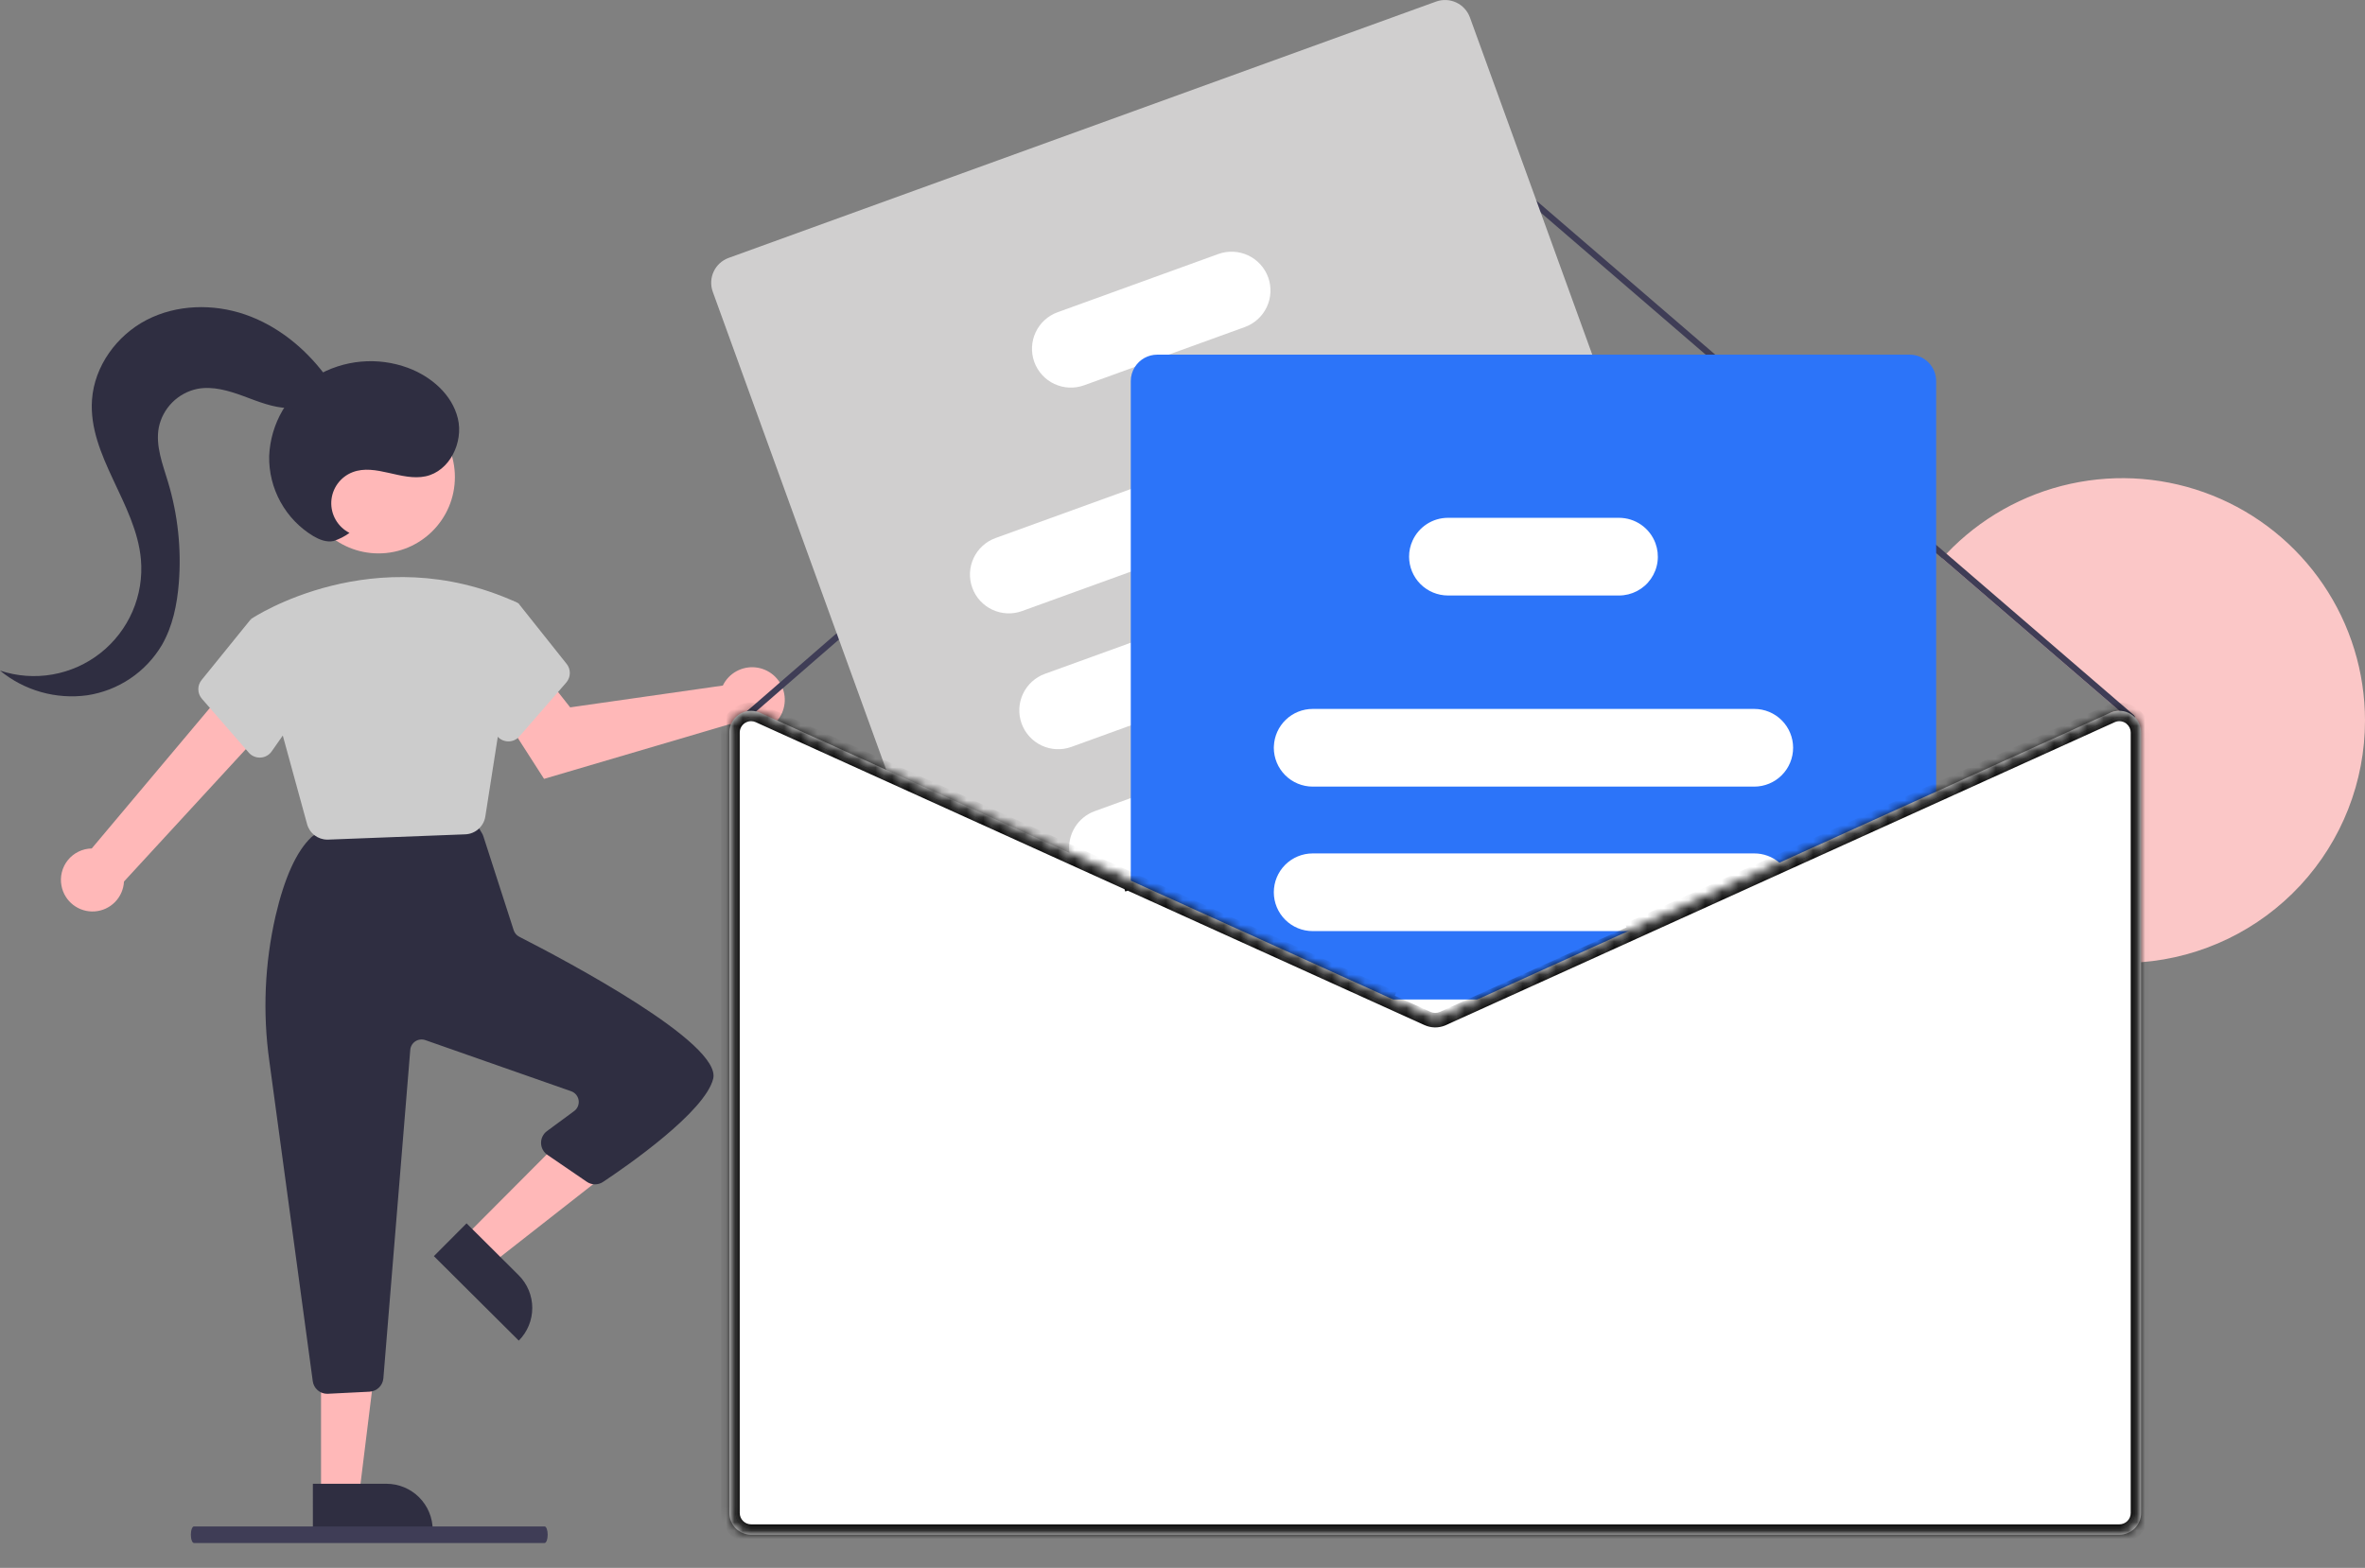 <svg width="285" height="189" viewBox="0 0 285 189" fill="none" xmlns="http://www.w3.org/2000/svg">
<rect x="0" y="0" width="285" height="189" fill="#808080" stroke="none"/>
<path d="M285 86.857C285 94.217 282.222 101.306 277.22 106.707C272.218 112.108 265.361 115.423 258.02 115.989C257.772 116.008 257.521 116.026 257.27 116.038V88.307C257.27 88.029 257.209 87.756 257.089 87.505C256.97 87.255 256.796 87.035 256.581 86.861C256.556 86.835 256.528 86.812 256.498 86.793C256.471 86.771 256.442 86.751 256.412 86.733C256.149 86.564 255.847 86.463 255.535 86.44C255.223 86.417 254.91 86.473 254.625 86.602L254.314 85.92C254.654 85.766 255.023 85.685 255.397 85.684L234.052 67.303C234.217 67.116 234.389 66.932 234.562 66.749C238.586 62.508 243.789 59.572 249.5 58.319C255.211 57.065 261.166 57.552 266.597 59.718C272.028 61.883 276.684 65.626 279.965 70.464C283.246 75.302 284.999 81.012 285 86.857V86.857Z" fill="#FBC7C7"/>
<path d="M7.411 106.78C7.305 106.238 7.319 105.679 7.452 105.143C7.586 104.607 7.835 104.106 8.183 103.677C8.53 103.248 8.968 102.9 9.465 102.658C9.961 102.415 10.505 102.285 11.057 102.276L27.906 82.227L32.112 87.603L14.941 106.262C14.895 107.191 14.51 108.071 13.859 108.735C13.207 109.399 12.335 109.801 11.406 109.864C10.478 109.928 9.559 109.649 8.823 109.081C8.086 108.512 7.584 107.694 7.411 106.78H7.411Z" fill="#FFB8B8"/>
<path d="M87.419 82.103C87.301 82.273 87.197 82.453 87.107 82.639L68.71 85.268L65.916 81.723L60.013 85.238L65.562 93.887L87.999 87.275C88.591 87.811 89.332 88.154 90.124 88.258C90.916 88.363 91.721 88.224 92.432 87.86C93.142 87.496 93.726 86.924 94.103 86.221C94.481 85.517 94.636 84.716 94.547 83.922C94.458 83.129 94.13 82.382 93.605 81.779C93.081 81.177 92.386 80.749 91.612 80.551C90.838 80.354 90.022 80.396 89.273 80.673C88.524 80.951 87.877 81.449 87.419 82.103Z" fill="#FFB8B8"/>
<path d="M55.994 149.091L59.25 152.331L73.302 141.321L68.497 136.539L55.994 149.091Z" fill="#FFB8B8"/>
<path d="M62.518 161.603L52.286 151.419L56.223 147.467L62.501 153.716C63.02 154.233 63.432 154.847 63.714 155.523C63.996 156.199 64.142 156.924 64.143 157.656C64.145 158.388 64.002 159.114 63.723 159.791C63.444 160.468 63.035 161.084 62.518 161.603L62.518 161.603Z" fill="#2F2E41"/>
<path d="M38.689 180.171H43.283L45.469 162.458H38.688L38.689 180.171Z" fill="#FFB8B8"/>
<path d="M52.143 184.435L37.705 184.436L37.704 178.859L46.564 178.859C47.297 178.859 48.022 179.003 48.699 179.283C49.376 179.564 49.991 179.974 50.509 180.492C51.027 181.01 51.438 181.625 51.718 182.301C51.999 182.978 52.143 183.703 52.143 184.435V184.435Z" fill="#2F2E41"/>
<path d="M37.69 166.49L32.458 127.912C31.639 122.082 31.893 116.151 33.207 110.413C34.281 105.801 35.732 102.606 37.519 100.918C37.801 100.653 38.162 100.488 38.547 100.449L55.825 98.65C56.157 98.615 56.493 98.677 56.792 98.826C57.092 98.976 57.342 99.207 57.515 99.494L58.083 100.44C58.151 100.555 58.207 100.677 58.248 100.805L61.901 112.125C61.956 112.296 62.044 112.454 62.16 112.591C62.276 112.728 62.419 112.84 62.579 112.921C68.33 115.857 87.012 125.765 85.943 130.04C84.939 134.057 75.534 140.57 72.675 142.47C72.384 142.665 72.041 142.767 71.691 142.765C71.341 142.762 70.999 142.654 70.711 142.455L65.966 139.21C65.734 139.051 65.544 138.84 65.411 138.593C65.278 138.346 65.206 138.07 65.201 137.79C65.196 137.509 65.258 137.231 65.383 136.98C65.507 136.728 65.69 136.51 65.916 136.344L69.188 133.933C69.389 133.786 69.545 133.586 69.64 133.357C69.736 133.127 69.766 132.876 69.73 132.63C69.693 132.384 69.589 132.153 69.431 131.961C69.272 131.769 69.064 131.625 68.83 131.542L51.256 125.378C51.058 125.309 50.848 125.286 50.64 125.31C50.432 125.335 50.233 125.407 50.058 125.521C49.882 125.635 49.736 125.788 49.628 125.967C49.521 126.147 49.456 126.348 49.44 126.557L46.199 166.147C46.163 166.571 45.975 166.968 45.669 167.265C45.363 167.561 44.96 167.737 44.534 167.759L39.521 168.009C39.49 168.011 39.46 168.012 39.43 168.012C39.004 168.013 38.593 167.86 38.272 167.58C37.952 167.299 37.745 166.912 37.69 166.49V166.49Z" fill="#2F2E41"/>
<path d="M45.614 66.709C50.697 66.709 54.818 62.59 54.818 57.509C54.818 52.428 50.697 48.308 45.614 48.308C40.531 48.308 36.41 52.428 36.41 57.509C36.41 62.59 40.531 66.709 45.614 66.709Z" fill="#FFB8B8"/>
<path d="M37.006 99.342L30.231 74.632L30.347 74.554C30.492 74.456 45.095 64.817 62.191 72.585L62.501 72.762L58.487 98.409C58.399 98.995 58.11 99.531 57.669 99.926C57.229 100.321 56.664 100.55 56.072 100.573L39.553 101.209C39.52 101.21 39.487 101.21 39.454 101.21C38.897 101.212 38.355 101.029 37.912 100.691C37.47 100.354 37.151 99.879 37.006 99.342V99.342Z" fill="#CCCCCC"/>
<path d="M29.973 90.718L24.331 84.232C24.059 83.921 23.906 83.523 23.899 83.11C23.891 82.696 24.03 82.294 24.291 81.973L30.189 74.689L34.717 75.923L37.118 84.322L32.741 90.573C32.588 90.792 32.387 90.974 32.153 91.103C31.92 91.233 31.659 91.307 31.392 91.32C31.361 91.322 31.329 91.323 31.298 91.323C31.047 91.323 30.798 91.269 30.57 91.165C30.341 91.061 30.137 90.909 29.973 90.718V90.718Z" fill="#CCCCCC"/>
<path d="M61.175 89.367C60.908 89.354 60.647 89.28 60.414 89.15C60.18 89.021 59.979 88.839 59.826 88.62L55.449 82.369L57.554 73.528L61.724 72.391L62.501 72.762L68.276 80.019C68.537 80.34 68.676 80.743 68.668 81.156C68.661 81.57 68.508 81.967 68.236 82.279L62.594 88.765C62.429 88.955 62.226 89.108 61.998 89.212C61.769 89.316 61.52 89.37 61.269 89.37C61.238 89.37 61.206 89.369 61.175 89.367Z" fill="#CCCCCC"/>
<path d="M257.27 86.471C257.274 86.564 257.241 86.655 257.18 86.726C257.116 86.801 257.024 86.848 256.925 86.856C256.826 86.863 256.727 86.831 256.652 86.767L255.397 85.684L234.052 67.303L174.186 15.74C173.844 15.448 173.409 15.288 172.96 15.289C172.51 15.289 172.076 15.451 171.735 15.744L91.116 85.759L90.389 86.388C90.361 86.413 90.33 86.433 90.296 86.448C90.236 86.475 90.17 86.485 90.104 86.478C90.011 86.469 89.924 86.424 89.861 86.355C89.828 86.318 89.803 86.275 89.787 86.228C89.772 86.182 89.765 86.133 89.768 86.084C89.771 86.035 89.784 85.987 89.806 85.943C89.827 85.898 89.858 85.859 89.895 85.827L89.996 85.737L171.244 15.178C171.722 14.769 172.33 14.543 172.959 14.541C173.588 14.54 174.197 14.763 174.677 15.171L234.562 66.749L257.139 86.198C257.178 86.232 257.21 86.273 257.233 86.321C257.256 86.368 257.268 86.419 257.27 86.471V86.471Z" fill="#3F3D56"/>
<path d="M211.752 97.533L210.767 94.821L207.371 85.456L200.057 65.291L191.88 42.752L177.135 2.098C176.845 1.305 176.253 0.659 175.488 0.302C174.723 -0.056 173.848 -0.095 173.054 0.191L87.8 31.091C87.007 31.38 86.36 31.972 86.003 32.737C85.645 33.502 85.606 34.377 85.893 35.17L106.799 92.805L107.154 93.79L129.099 103.732L135.267 106.527L136.267 106.98L162.382 118.813L163.394 118.446L180.522 112.239L206.36 102.874L209.841 101.612C210.635 101.323 211.281 100.732 211.64 99.967C211.998 99.202 212.038 98.327 211.752 97.533V97.533Z" fill="#D0CFCF"/>
<path d="M176.003 49.525C175.578 48.358 174.707 47.408 173.582 46.882C172.456 46.356 171.168 46.297 170 46.719L136.267 58.95L119.978 64.853C119.399 65.062 118.867 65.383 118.412 65.798C117.958 66.213 117.59 66.713 117.329 67.27C117.067 67.827 116.919 68.43 116.891 69.045C116.863 69.66 116.957 70.274 117.167 70.852C117.376 71.43 117.698 71.962 118.114 72.416C118.529 72.87 119.03 73.238 119.587 73.498C120.145 73.758 120.748 73.906 121.363 73.934C121.978 73.961 122.592 73.867 123.17 73.656L136.267 68.91L173.196 55.526C174.364 55.101 175.315 54.23 175.841 53.105C176.367 51.98 176.425 50.693 176.003 49.525V49.525Z" fill="white"/>
<path d="M181.943 65.902C181.517 64.735 180.647 63.785 179.521 63.259C178.396 62.733 177.108 62.675 175.939 63.096L170.225 65.168L136.267 77.477L125.917 81.227C124.75 81.651 123.799 82.521 123.273 83.645C122.747 84.77 122.69 86.057 123.113 87.224C123.536 88.391 124.405 89.343 125.53 89.87C126.654 90.396 127.942 90.455 129.11 90.033L136.267 87.438L179.136 71.899C179.233 71.866 179.327 71.825 179.421 71.783C180.509 71.306 181.375 70.433 181.844 69.341C182.312 68.249 182.347 67.019 181.943 65.902V65.902Z" fill="white"/>
<path d="M187.946 82.452C187.521 81.285 186.651 80.335 185.527 79.808C184.402 79.282 183.114 79.224 181.946 79.646L165.919 85.456L153.512 89.955L136.267 96.203L131.92 97.78C130.916 98.146 130.066 98.844 129.512 99.758C128.958 100.672 128.733 101.748 128.874 102.807C128.917 103.122 128.992 103.432 129.099 103.732L135.267 106.527L136.267 106.163H136.275L167.568 94.821L185.139 88.453C186.307 88.028 187.258 87.158 187.785 86.033C188.311 84.908 188.369 83.62 187.946 82.452H187.946Z" fill="white"/>
<path d="M152.823 33.425C152.397 32.258 151.526 31.308 150.401 30.782C149.276 30.256 147.988 30.197 146.819 30.619L127.446 37.639C126.279 38.063 125.328 38.933 124.802 40.058C124.276 41.182 124.218 42.469 124.641 43.637C125.065 44.804 125.934 45.755 127.058 46.282C128.183 46.809 129.471 46.868 130.639 46.446L136.769 44.224L140.827 42.752L150.016 39.422C151.183 38.998 152.134 38.128 152.66 37.004C153.186 35.879 153.245 34.592 152.823 33.425Z" fill="white"/>
<path d="M230.136 42.752H139.452C138.917 42.753 138.391 42.888 137.922 43.145C137.453 43.403 137.057 43.774 136.769 44.225C136.44 44.735 136.266 45.329 136.267 45.937V106.98L162.382 118.813L166.062 120.48L171.874 123.114C172.214 123.267 172.583 123.347 172.957 123.347C173.33 123.347 173.699 123.267 174.04 123.114L179.852 120.48L198.041 112.239L214.994 104.556L233.321 96.255V45.937C233.321 45.092 232.985 44.283 232.388 43.686C231.791 43.089 230.981 42.753 230.136 42.752Z" fill="#2C74F9"/>
<path d="M211.4 85.456H158.189C156.979 85.457 155.816 85.925 154.944 86.764C154.072 87.603 153.559 88.746 153.512 89.955C153.506 90.016 153.503 90.077 153.504 90.138C153.506 91.379 154 92.57 154.878 93.447C155.756 94.325 156.947 94.819 158.189 94.821H211.4C212.642 94.821 213.833 94.327 214.712 93.449C215.59 92.571 216.084 91.38 216.084 90.138C216.084 88.896 215.59 87.705 214.712 86.827C213.833 85.949 212.642 85.456 211.4 85.456Z" fill="white"/>
<path d="M214.431 103.991C213.587 103.268 212.511 102.872 211.4 102.874H158.189C156.946 102.874 155.755 103.368 154.876 104.246C153.998 105.124 153.504 106.315 153.504 107.557C153.504 108.799 153.998 109.99 154.876 110.868C155.755 111.746 156.946 112.239 158.189 112.239H198.041L214.994 104.556C214.822 104.352 214.634 104.163 214.431 103.991Z" fill="white"/>
<path d="M166.062 120.48L171.874 123.114C172.214 123.267 172.583 123.347 172.957 123.347C173.33 123.347 173.699 123.267 174.04 123.114L179.852 120.48H166.062Z" fill="white"/>
<path d="M199.499 65.494C199.169 64.593 198.57 63.814 197.783 63.264C196.996 62.714 196.059 62.419 195.099 62.419H174.489C173.589 62.419 172.709 62.679 171.953 63.166C171.197 63.654 170.597 64.349 170.225 65.168C169.947 65.775 169.804 66.434 169.805 67.101C169.807 68.342 170.301 69.532 171.179 70.41C172.057 71.288 173.247 71.781 174.489 71.783H195.099C195.853 71.783 196.595 71.602 197.263 71.254C197.932 70.906 198.506 70.402 198.938 69.784C199.37 69.167 199.646 68.455 199.744 67.708C199.841 66.961 199.757 66.201 199.499 65.494Z" fill="white"/>
<mask id="path-24-inside-1" fill="white">
<path d="M196.223 112.239L178.034 120.48L173.729 122.432C173.486 122.541 173.223 122.598 172.957 122.598C172.69 122.598 172.427 122.541 172.185 122.432L167.879 120.48H166.062L171.874 123.114C172.193 123.258 172.537 123.337 172.887 123.346C172.91 123.346 172.933 123.347 172.957 123.347C173.283 123.347 173.607 123.286 173.911 123.168C173.954 123.151 173.997 123.133 174.04 123.114L179.852 120.48L198.041 112.239H196.223ZM196.223 112.239L178.034 120.48L173.729 122.432C173.486 122.541 173.223 122.598 172.957 122.598C172.69 122.598 172.427 122.541 172.185 122.432L167.879 120.48H166.062L171.874 123.114C172.193 123.258 172.537 123.337 172.887 123.346C172.91 123.346 172.933 123.347 172.957 123.347C173.283 123.347 173.607 123.286 173.911 123.168C173.954 123.151 173.997 123.133 174.04 123.114L179.852 120.48L198.041 112.239H196.223ZM196.223 112.239L178.034 120.48L173.729 122.432C173.486 122.541 173.223 122.598 172.957 122.598C172.69 122.598 172.427 122.541 172.185 122.432L167.879 120.48H166.062L171.874 123.114C172.193 123.258 172.537 123.337 172.887 123.346C172.91 123.346 172.933 123.347 172.957 123.347C173.283 123.347 173.607 123.286 173.911 123.168C173.954 123.151 173.997 123.133 174.04 123.114L179.852 120.48L198.041 112.239H196.223ZM257.27 86.471C257.132 86.334 256.98 86.21 256.817 86.104C256.449 85.865 256.026 85.723 255.589 85.691C255.151 85.659 254.713 85.738 254.314 85.92L214.431 103.991L196.223 112.239L178.034 120.48L173.729 122.432C173.486 122.541 173.223 122.598 172.957 122.598C172.69 122.598 172.427 122.541 172.185 122.432L167.879 120.48L163.394 118.446L136.274 106.163L136.267 106.16L128.874 102.807L106.799 92.805L91.6 85.92C91.445 85.849 91.283 85.795 91.116 85.759C90.749 85.668 90.366 85.66 89.996 85.737C89.403 85.858 88.87 86.18 88.487 86.648C88.105 87.116 87.895 87.702 87.894 88.306V182.378C87.894 183.073 88.171 183.74 88.663 184.231C89.154 184.723 89.821 184.999 90.517 185H255.397C256.092 184.999 256.759 184.723 257.251 184.231C257.742 183.74 258.019 183.073 258.02 182.378V88.306C258.021 87.62 257.752 86.961 257.27 86.471ZM257.27 182.378C257.27 182.875 257.073 183.351 256.721 183.702C256.37 184.053 255.893 184.251 255.397 184.251H90.517C90.02 184.251 89.543 184.053 89.192 183.702C88.841 183.351 88.643 182.875 88.643 182.378V88.306C88.643 87.993 88.722 87.686 88.872 87.411C89.022 87.136 89.238 86.903 89.501 86.733C89.686 86.615 89.89 86.528 90.104 86.478C90.168 86.465 90.231 86.455 90.296 86.448C90.369 86.438 90.443 86.433 90.517 86.433C90.783 86.434 91.046 86.491 91.289 86.602L107.154 93.79L129.098 103.732L135.267 106.527L136.267 106.98L162.382 118.813L166.062 120.48L171.874 123.114C172.193 123.258 172.537 123.337 172.887 123.346C172.91 123.346 172.933 123.347 172.957 123.347C173.283 123.347 173.607 123.286 173.911 123.168C173.954 123.151 173.997 123.133 174.04 123.114L179.852 120.48L198.041 112.239L214.994 104.556L254.625 86.602C254.91 86.473 255.223 86.417 255.535 86.44C255.847 86.463 256.149 86.564 256.412 86.733C256.442 86.751 256.471 86.771 256.498 86.793C256.528 86.812 256.556 86.835 256.581 86.861C256.796 87.035 256.97 87.255 257.089 87.505C257.209 87.756 257.27 88.029 257.27 88.306L257.27 182.378ZM196.223 112.239L178.034 120.48L173.729 122.432C173.486 122.541 173.223 122.598 172.957 122.598C172.69 122.598 172.427 122.541 172.185 122.432L167.879 120.48H166.062L171.874 123.114C172.193 123.258 172.537 123.337 172.887 123.346C172.91 123.346 172.933 123.347 172.957 123.347C173.283 123.347 173.607 123.286 173.911 123.168C173.954 123.151 173.997 123.133 174.04 123.114L179.852 120.48L198.041 112.239H196.223ZM196.223 112.239L178.034 120.48L173.729 122.432C173.486 122.541 173.223 122.598 172.957 122.598C172.69 122.598 172.427 122.541 172.185 122.432L167.879 120.48H166.062L171.874 123.114C172.193 123.258 172.537 123.337 172.887 123.346C172.91 123.346 172.933 123.347 172.957 123.347C173.283 123.347 173.607 123.286 173.911 123.168C173.954 123.151 173.997 123.133 174.04 123.114L179.852 120.48L198.041 112.239H196.223ZM135.267 106.527L136.267 106.98V106.163L135.267 106.527ZM196.223 112.239L178.034 120.48L173.729 122.432C173.486 122.541 173.223 122.598 172.957 122.598C172.69 122.598 172.427 122.541 172.185 122.432L167.879 120.48H166.062L171.874 123.114C172.193 123.258 172.537 123.337 172.887 123.346C172.91 123.346 172.933 123.347 172.957 123.347C173.283 123.347 173.607 123.286 173.911 123.168C173.954 123.151 173.997 123.133 174.04 123.114L179.852 120.48L198.041 112.239H196.223Z"/>
<path d="M171.874 123.114L166.062 120.48L162.382 118.813L136.267 106.98L135.267 106.527L129.098 103.732L107.154 93.79L91.289 86.602C91.046 86.491 90.783 86.434 90.517 86.433C90.443 86.433 90.369 86.438 90.296 86.448C90.231 86.455 90.168 86.465 90.104 86.478C89.89 86.528 89.686 86.615 89.501 86.733C89.238 86.903 89.022 87.136 88.872 87.411C88.722 87.686 88.643 87.993 88.643 88.306V182.378C88.643 182.875 88.841 183.351 89.192 183.702C89.543 184.053 90.02 184.251 90.517 184.251H255.397C255.893 184.251 256.37 184.053 256.721 183.702C257.073 183.351 257.27 182.875 257.27 182.378L257.27 88.306C257.27 88.029 257.209 87.756 257.089 87.505C256.97 87.255 256.796 87.035 256.581 86.861C256.556 86.835 256.528 86.812 256.498 86.793C256.471 86.771 256.442 86.751 256.412 86.733C256.149 86.564 255.847 86.463 255.535 86.44C255.223 86.417 254.91 86.473 254.625 86.602L214.994 104.556L198.041 112.239L179.852 120.48L174.04 123.114C173.997 123.133 173.954 123.151 173.911 123.168C173.607 123.286 173.283 123.347 172.957 123.347C172.933 123.347 172.91 123.346 172.887 123.346C172.537 123.337 172.193 123.258 171.874 123.114Z"/>
</mask>
<path d="M196.223 112.239L178.034 120.48L173.729 122.432C173.486 122.541 173.223 122.598 172.957 122.598C172.69 122.598 172.427 122.541 172.185 122.432L167.879 120.48H166.062L171.874 123.114C172.193 123.258 172.537 123.337 172.887 123.346C172.91 123.346 172.933 123.347 172.957 123.347C173.283 123.347 173.607 123.286 173.911 123.168C173.954 123.151 173.997 123.133 174.04 123.114L179.852 120.48L198.041 112.239H196.223ZM196.223 112.239L178.034 120.48L173.729 122.432C173.486 122.541 173.223 122.598 172.957 122.598C172.69 122.598 172.427 122.541 172.185 122.432L167.879 120.48H166.062L171.874 123.114C172.193 123.258 172.537 123.337 172.887 123.346C172.91 123.346 172.933 123.347 172.957 123.347C173.283 123.347 173.607 123.286 173.911 123.168C173.954 123.151 173.997 123.133 174.04 123.114L179.852 120.48L198.041 112.239H196.223ZM196.223 112.239L178.034 120.48L173.729 122.432C173.486 122.541 173.223 122.598 172.957 122.598C172.69 122.598 172.427 122.541 172.185 122.432L167.879 120.48H166.062L171.874 123.114C172.193 123.258 172.537 123.337 172.887 123.346C172.91 123.346 172.933 123.347 172.957 123.347C173.283 123.347 173.607 123.286 173.911 123.168C173.954 123.151 173.997 123.133 174.04 123.114L179.852 120.48L198.041 112.239H196.223ZM257.27 86.471C257.132 86.334 256.98 86.21 256.817 86.104C256.449 85.865 256.026 85.723 255.589 85.691C255.151 85.659 254.713 85.738 254.314 85.92L214.431 103.991L196.223 112.239L178.034 120.48L173.729 122.432C173.486 122.541 173.223 122.598 172.957 122.598C172.69 122.598 172.427 122.541 172.185 122.432L167.879 120.48L163.394 118.446L136.274 106.163L136.267 106.16L128.874 102.807L106.799 92.805L91.6 85.92C91.445 85.849 91.283 85.795 91.116 85.759C90.749 85.668 90.366 85.66 89.996 85.737C89.403 85.858 88.87 86.18 88.487 86.648C88.105 87.116 87.895 87.702 87.894 88.306V182.378C87.894 183.073 88.171 183.74 88.663 184.231C89.154 184.723 89.821 184.999 90.517 185H255.397C256.092 184.999 256.759 184.723 257.251 184.231C257.742 183.74 258.019 183.073 258.02 182.378V88.306C258.021 87.62 257.752 86.961 257.27 86.471ZM257.27 182.378C257.27 182.875 257.073 183.351 256.721 183.702C256.37 184.053 255.893 184.251 255.397 184.251H90.517C90.02 184.251 89.543 184.053 89.192 183.702C88.841 183.351 88.643 182.875 88.643 182.378V88.306C88.643 87.993 88.722 87.686 88.872 87.411C89.022 87.136 89.238 86.903 89.501 86.733C89.686 86.615 89.89 86.528 90.104 86.478C90.168 86.465 90.231 86.455 90.296 86.448C90.369 86.438 90.443 86.433 90.517 86.433C90.783 86.434 91.046 86.491 91.289 86.602L107.154 93.79L129.098 103.732L135.267 106.527L136.267 106.98L162.382 118.813L166.062 120.48L171.874 123.114C172.193 123.258 172.537 123.337 172.887 123.346C172.91 123.346 172.933 123.347 172.957 123.347C173.283 123.347 173.607 123.286 173.911 123.168C173.954 123.151 173.997 123.133 174.04 123.114L179.852 120.48L198.041 112.239L214.994 104.556L254.625 86.602C254.91 86.473 255.223 86.417 255.535 86.44C255.847 86.463 256.149 86.564 256.412 86.733C256.442 86.751 256.471 86.771 256.498 86.793C256.528 86.812 256.556 86.835 256.581 86.861C256.796 87.035 256.97 87.255 257.089 87.505C257.209 87.756 257.27 88.029 257.27 88.306L257.27 182.378ZM196.223 112.239L178.034 120.48L173.729 122.432C173.486 122.541 173.223 122.598 172.957 122.598C172.69 122.598 172.427 122.541 172.185 122.432L167.879 120.48H166.062L171.874 123.114C172.193 123.258 172.537 123.337 172.887 123.346C172.91 123.346 172.933 123.347 172.957 123.347C173.283 123.347 173.607 123.286 173.911 123.168C173.954 123.151 173.997 123.133 174.04 123.114L179.852 120.48L198.041 112.239H196.223ZM196.223 112.239L178.034 120.48L173.729 122.432C173.486 122.541 173.223 122.598 172.957 122.598C172.69 122.598 172.427 122.541 172.185 122.432L167.879 120.48H166.062L171.874 123.114C172.193 123.258 172.537 123.337 172.887 123.346C172.91 123.346 172.933 123.347 172.957 123.347C173.283 123.347 173.607 123.286 173.911 123.168C173.954 123.151 173.997 123.133 174.04 123.114L179.852 120.48L198.041 112.239H196.223ZM135.267 106.527L136.267 106.98V106.163L135.267 106.527ZM196.223 112.239L178.034 120.48L173.729 122.432C173.486 122.541 173.223 122.598 172.957 122.598C172.69 122.598 172.427 122.541 172.185 122.432L167.879 120.48H166.062L171.874 123.114C172.193 123.258 172.537 123.337 172.887 123.346C172.91 123.346 172.933 123.347 172.957 123.347C173.283 123.347 173.607 123.286 173.911 123.168C173.954 123.151 173.997 123.133 174.04 123.114L179.852 120.48L198.041 112.239H196.223Z" fill="white"/>
<path d="M171.874 123.114L166.062 120.48L162.382 118.813L136.267 106.98L135.267 106.527L129.098 103.732L107.154 93.79L91.289 86.602C91.046 86.491 90.783 86.434 90.517 86.433C90.443 86.433 90.369 86.438 90.296 86.448C90.231 86.455 90.168 86.465 90.104 86.478C89.89 86.528 89.686 86.615 89.501 86.733C89.238 86.903 89.022 87.136 88.872 87.411C88.722 87.686 88.643 87.993 88.643 88.306V182.378C88.643 182.875 88.841 183.351 89.192 183.702C89.543 184.053 90.02 184.251 90.517 184.251H255.397C255.893 184.251 256.37 184.053 256.721 183.702C257.073 183.351 257.27 182.875 257.27 182.378L257.27 88.306C257.27 88.029 257.209 87.756 257.089 87.505C256.97 87.255 256.796 87.035 256.581 86.861C256.556 86.835 256.528 86.812 256.498 86.793C256.471 86.771 256.442 86.751 256.412 86.733C256.149 86.564 255.847 86.463 255.535 86.44C255.223 86.417 254.91 86.473 254.625 86.602L214.994 104.556L198.041 112.239L179.852 120.48L174.04 123.114C173.997 123.133 173.954 123.151 173.911 123.168C173.607 123.286 173.283 123.347 172.957 123.347C172.933 123.347 172.91 123.346 172.887 123.346C172.537 123.337 172.193 123.258 171.874 123.114Z" fill="white"/>
<path d="M196.223 112.239V111.739H196.115L196.017 111.784L196.223 112.239ZM178.034 120.48L177.828 120.025L177.828 120.025L178.034 120.48ZM173.729 122.432L173.934 122.888L173.935 122.887L173.729 122.432ZM172.185 122.432L171.978 122.887L171.979 122.888L172.185 122.432ZM167.879 120.48L168.086 120.025L167.987 119.98H167.879V120.48ZM171.874 123.114L171.667 123.569L171.668 123.569L171.874 123.114ZM174.04 123.114L174.245 123.569L174.246 123.569L174.04 123.114ZM179.852 120.48L179.645 120.025L179.645 120.025L179.852 120.48ZM198.041 112.239L198.247 112.695L198.247 112.695L198.041 112.239ZM257.27 182.378L257.77 182.378L257.77 182.378L257.27 182.378ZM255.397 184.251L255.397 184.751L255.397 184.751L255.397 184.251ZM90.517 184.251L90.516 184.751H90.517V184.251ZM88.643 182.378H88.143L88.143 182.378L88.643 182.378ZM88.643 88.306L88.143 88.306V88.306H88.643ZM89.501 86.733L89.232 86.312L89.23 86.313L89.501 86.733ZM90.104 86.478L89.999 85.99L89.99 85.992L90.104 86.478ZM90.296 86.448L90.345 86.946L90.356 86.945L90.367 86.943L90.296 86.448ZM90.517 86.433L90.513 86.933L90.516 86.933L90.517 86.433ZM91.289 86.602L91.081 87.057L91.082 87.058L91.289 86.602ZM107.154 93.79L106.948 94.246L106.948 94.246L107.154 93.79ZM129.098 103.732L129.305 103.277L129.305 103.277L129.098 103.732ZM135.267 106.527L135.06 106.982L135.06 106.982L135.267 106.527ZM136.267 106.98L136.473 106.524L136.473 106.524L136.267 106.98ZM162.382 118.813L162.176 119.269L162.176 119.269L162.382 118.813ZM214.994 104.556L214.787 104.101L214.787 104.101L214.994 104.556ZM254.625 86.602L254.418 86.147L254.418 86.147L254.625 86.602ZM256.412 86.733L256.141 87.154L256.15 87.159L256.158 87.164L256.412 86.733ZM256.498 86.793L256.183 87.181L256.204 87.199L256.228 87.214L256.498 86.793ZM256.581 86.861L256.222 87.209L256.243 87.231L256.266 87.249L256.581 86.861ZM257.27 88.306L256.77 88.306L256.77 88.306L257.27 88.306ZM173.911 123.168L174.092 123.634L174.092 123.634L173.911 123.168ZM172.887 123.346L172.873 123.846L172.873 123.846L172.887 123.346ZM196.017 111.784L177.828 120.025L178.24 120.936L196.43 112.695L196.017 111.784ZM177.828 120.025L173.522 121.976L173.935 122.887L178.241 120.936L177.828 120.025ZM173.523 121.976C173.345 122.056 173.152 122.098 172.957 122.098V123.098C173.294 123.098 173.627 123.026 173.934 122.888L173.523 121.976ZM172.957 122.098C172.761 122.098 172.568 122.056 172.39 121.976L171.979 122.888C172.287 123.026 172.62 123.098 172.957 123.098V122.098ZM172.391 121.976L168.086 120.025L167.673 120.936L171.978 122.887L172.391 121.976ZM167.879 119.98H166.062V120.98H167.879V119.98ZM165.855 120.936L171.667 123.569L172.08 122.658L166.268 120.025L165.855 120.936ZM174.246 123.569L180.058 120.936L179.645 120.025L173.833 122.658L174.246 123.569ZM180.058 120.936L198.247 112.695L197.834 111.784L179.645 120.025L180.058 120.936ZM198.041 111.739H196.223V112.739H198.041V111.739ZM256.77 182.378C256.77 182.742 256.625 183.091 256.368 183.348L257.075 184.056C257.52 183.611 257.77 183.007 257.77 182.378L256.77 182.378ZM256.368 183.348C256.11 183.606 255.761 183.751 255.396 183.751L255.397 184.751C256.026 184.751 256.63 184.501 257.075 184.056L256.368 183.348ZM255.397 183.751H90.517V184.751H255.397V183.751ZM90.517 183.751C90.152 183.751 89.803 183.606 89.546 183.348L88.838 184.056C89.284 184.501 89.887 184.751 90.516 184.751L90.517 183.751ZM89.546 183.348C89.288 183.091 89.143 182.742 89.143 182.378L88.143 182.378C88.143 183.007 88.393 183.611 88.838 184.056L89.546 183.348ZM89.143 182.378V88.306H88.143V182.378H89.143ZM89.143 88.307C89.143 88.077 89.201 87.852 89.311 87.65L88.433 87.171C88.243 87.519 88.143 87.91 88.143 88.306L89.143 88.307ZM89.311 87.65C89.421 87.449 89.579 87.278 89.772 87.153L89.23 86.313C88.897 86.528 88.623 86.823 88.433 87.171L89.311 87.65ZM89.771 87.154C89.908 87.066 90.059 87.002 90.218 86.965L89.99 85.992C89.721 86.055 89.465 86.163 89.232 86.312L89.771 87.154ZM90.21 86.967C90.254 86.958 90.299 86.951 90.345 86.946L90.247 85.951C90.163 85.959 90.081 85.972 89.999 85.99L90.21 86.967ZM90.367 86.943C90.415 86.936 90.464 86.933 90.513 86.933L90.521 85.934C90.421 85.933 90.322 85.939 90.224 85.954L90.367 86.943ZM90.516 86.933C90.711 86.934 90.903 86.976 91.081 87.057L91.496 86.147C91.189 86.007 90.855 85.934 90.517 85.933L90.516 86.933ZM91.082 87.058L106.948 94.246L107.361 93.335L91.495 86.147L91.082 87.058ZM106.948 94.246L128.892 104.188L129.305 103.277L107.361 93.335L106.948 94.246ZM128.892 104.188L135.06 106.982L135.473 106.071L129.305 103.277L128.892 104.188ZM135.06 106.982L136.061 107.435L136.473 106.524L135.473 106.071L135.06 106.982ZM136.061 107.435L162.176 119.269L162.588 118.358L136.473 106.524L136.061 107.435ZM162.176 119.269L165.855 120.936L166.268 120.025L162.588 118.358L162.176 119.269ZM198.247 112.695L215.2 105.012L214.787 104.101L197.834 111.784L198.247 112.695ZM215.2 105.012L254.831 87.058L254.418 86.147L214.787 104.101L215.2 105.012ZM254.831 87.058C255.04 86.963 255.269 86.922 255.498 86.939L255.572 85.942C255.176 85.912 254.78 85.983 254.418 86.147L254.831 87.058ZM255.498 86.939C255.727 86.956 255.948 87.029 256.141 87.154L256.683 86.313C256.349 86.098 255.967 85.971 255.572 85.942L255.498 86.939ZM256.158 87.164C256.167 87.169 256.175 87.175 256.183 87.181L256.814 86.405C256.767 86.367 256.718 86.333 256.666 86.302L256.158 87.164ZM256.228 87.214C256.226 87.213 256.224 87.211 256.222 87.209L256.939 86.512C256.888 86.459 256.83 86.412 256.768 86.372L256.228 87.214ZM256.266 87.249C256.424 87.377 256.551 87.538 256.638 87.721L257.541 87.29C257.389 86.973 257.169 86.693 256.895 86.472L256.266 87.249ZM256.638 87.721C256.725 87.903 256.77 88.103 256.77 88.306L257.77 88.307C257.77 87.955 257.692 87.608 257.541 87.29L256.638 87.721ZM256.77 88.306L256.77 182.378L257.77 182.378L257.77 88.306L256.77 88.306ZM173.834 122.658C173.799 122.673 173.765 122.688 173.729 122.702L174.092 123.634C174.144 123.614 174.195 123.592 174.245 123.569L173.834 122.658ZM173.729 122.702C173.483 122.798 173.221 122.847 172.957 122.847V123.847C173.345 123.847 173.73 123.774 174.092 123.634L173.729 122.702ZM172.957 122.847C172.938 122.847 172.919 122.847 172.9 122.846L172.873 123.846C172.901 123.846 172.929 123.847 172.957 123.847V122.847ZM172.9 122.846C172.617 122.839 172.338 122.775 172.079 122.658L171.668 123.569C172.048 123.741 172.457 123.835 172.873 123.846L172.9 122.846ZM257.27 86.471L257.983 85.77L257.975 85.762L257.27 86.471ZM256.817 86.104L257.364 85.267L257.361 85.265L256.817 86.104ZM254.314 85.92L254.726 86.831L254.729 86.83L254.314 85.92ZM214.431 103.991L214.844 104.902L214.844 104.902L214.431 103.991ZM163.394 118.446L163.807 117.535L163.806 117.535L163.394 118.446ZM136.274 106.163L135.829 107.058L135.845 107.067L135.862 107.074L136.274 106.163ZM136.267 106.16L136.713 105.265L136.697 105.256L136.68 105.249L136.267 106.16ZM128.874 102.807L129.287 101.896L129.286 101.896L128.874 102.807ZM106.799 92.805L107.211 91.894L107.211 91.894L106.799 92.805ZM91.6 85.92L91.18 86.828L91.187 86.831L91.6 85.92ZM91.116 85.759L90.874 86.73L90.891 86.734L90.908 86.737L91.116 85.759ZM89.996 85.737L90.196 86.716L90.199 86.716L89.996 85.737ZM87.894 88.306L86.894 88.304V88.306H87.894ZM87.894 182.378L86.894 182.378L86.894 182.379L87.894 182.378ZM90.517 185L90.516 186H90.517V185ZM255.397 185V186L255.398 186L255.397 185ZM258.02 182.378L259.02 182.379V182.378H258.02ZM258.02 88.306L257.02 88.305V88.306H258.02ZM136.267 106.163H137.267V104.736L135.926 105.223L136.267 106.163ZM257.975 85.762C257.789 85.576 257.584 85.41 257.364 85.267L256.27 86.941C256.376 87.01 256.475 87.091 256.565 87.18L257.975 85.762ZM257.361 85.265C256.851 84.935 256.267 84.738 255.662 84.694L255.516 86.689C255.785 86.708 256.046 86.796 256.273 86.943L257.361 85.265ZM255.662 84.694C255.057 84.65 254.45 84.759 253.898 85.011L254.729 86.83C254.975 86.718 255.246 86.669 255.516 86.689L255.662 84.694ZM253.901 85.01L214.019 103.08L214.844 104.902L254.726 86.831L253.901 85.01ZM214.019 103.08L195.811 111.328L196.636 113.15L214.844 104.902L214.019 103.08ZM168.292 119.569L163.807 117.535L162.981 119.357L167.466 121.391L168.292 119.569ZM163.806 117.535L136.687 105.252L135.862 107.074L162.981 119.357L163.806 117.535ZM136.72 105.268L136.713 105.265L135.821 107.055L135.829 107.058L136.72 105.268ZM136.68 105.249L129.287 101.896L128.461 103.718L135.854 107.07L136.68 105.249ZM129.286 101.896L107.211 91.894L106.386 93.716L128.461 103.718L129.286 101.896ZM107.211 91.894L92.012 85.01L91.187 86.831L106.386 93.716L107.211 91.894ZM92.019 85.013C91.797 84.91 91.564 84.832 91.325 84.781L90.908 86.737C91.001 86.757 91.093 86.788 91.18 86.828L92.019 85.013ZM91.359 84.789C90.846 84.661 90.31 84.65 89.793 84.758L90.199 86.716C90.422 86.67 90.653 86.674 90.874 86.73L91.359 84.789ZM89.795 84.757C88.977 84.924 88.242 85.369 87.713 86.015L89.261 87.281C89.499 86.991 89.829 86.792 90.196 86.716L89.795 84.757ZM87.713 86.015C87.185 86.661 86.895 87.47 86.894 88.304L88.894 88.309C88.894 87.934 89.024 87.571 89.261 87.281L87.713 86.015ZM86.894 88.306V182.378H88.894V88.306H86.894ZM86.894 182.379C86.895 183.339 87.277 184.26 87.956 184.938L89.37 183.524C89.065 183.22 88.894 182.807 88.894 182.377L86.894 182.379ZM87.956 184.938C88.635 185.617 89.555 185.999 90.516 186L90.518 184C90.087 184 89.674 183.828 89.37 183.524L87.956 184.938ZM90.517 186H255.397V184H90.517V186ZM255.398 186C256.358 185.999 257.278 185.617 257.957 184.938L256.544 183.524C256.239 183.828 255.826 184 255.395 184L255.398 186ZM257.957 184.938C258.637 184.26 259.019 183.339 259.02 182.379L257.02 182.377C257.019 182.807 256.848 183.22 256.544 183.524L257.957 184.938ZM259.02 182.378V88.306H257.02V182.378H259.02ZM259.02 88.308C259.021 87.359 258.649 86.447 257.983 85.77L256.557 87.172C256.854 87.474 257.02 87.881 257.02 88.305L259.02 88.308ZM137.267 106.98V106.163H135.267V106.98H137.267ZM135.926 105.223L134.925 105.587L135.608 107.467L136.608 107.103L135.926 105.223Z" fill="black" mask="url(#path-24-inside-1)"/>
<path d="M65.626 186H23.374C23.275 186 23.18 185.895 23.11 185.707C23.039 185.52 23 185.265 23 185C23 184.735 23.039 184.48 23.11 184.293C23.18 184.105 23.275 184 23.374 184H65.626C65.725 184 65.82 184.105 65.891 184.293C65.961 184.48 66 184.735 66 185C66 185.265 65.961 185.52 65.891 185.707C65.82 185.895 65.725 186 65.626 186Z" fill="#3F3D56"/>
<path d="M42.115 64.237C41.423 63.886 40.849 63.343 40.46 62.672C40.071 62.002 39.885 61.233 39.924 60.459C39.964 59.685 40.226 58.939 40.681 58.312C41.136 57.684 41.762 57.201 42.486 56.922C45.263 55.851 48.376 58.037 51.288 57.416C54.189 56.796 55.868 53.328 55.175 50.444C54.483 47.56 51.962 45.388 49.182 44.35C47.367 43.675 45.422 43.416 43.493 43.592C41.564 43.769 39.7 44.377 38.037 45.372C36.392 46.395 35.022 47.805 34.046 49.479C33.07 51.152 32.518 53.038 32.437 54.974C32.399 56.911 32.873 58.824 33.81 60.52C34.747 62.216 36.114 63.635 37.775 64.635C38.514 65.061 39.376 65.404 40.208 65.212C40.891 64.99 41.535 64.661 42.115 64.237V64.237Z" fill="#2F2E41"/>
<path d="M39.132 45.147C36.683 41.9 33.377 39.233 29.53 37.91C25.683 36.588 21.287 36.694 17.674 38.563C14.062 40.432 11.367 44.144 11.086 48.201C10.618 54.953 16.389 60.692 16.982 67.434C17.169 69.571 16.822 71.721 15.972 73.691C15.121 75.66 13.794 77.388 12.11 78.717C10.425 80.046 8.436 80.936 6.322 81.305C4.209 81.675 2.036 81.513 0 80.835C1.45 82.028 3.131 82.908 4.938 83.421C6.745 83.933 8.638 84.067 10.499 83.813C12.357 83.534 14.129 82.846 15.688 81.797C17.246 80.749 18.552 79.367 19.51 77.752C20.809 75.496 21.342 72.875 21.549 70.28C21.875 66.178 21.434 62.05 20.25 58.109C19.602 55.958 18.725 53.745 19.135 51.537C19.369 50.388 19.936 49.334 20.764 48.505C21.593 47.675 22.646 47.107 23.795 46.872C25.651 46.524 27.549 47.09 29.321 47.742C31.094 48.394 32.88 49.148 34.769 49.191C36.656 49.234 38.713 48.37 39.442 46.629L39.132 45.147Z" fill="#2F2E41"/>
</svg>
